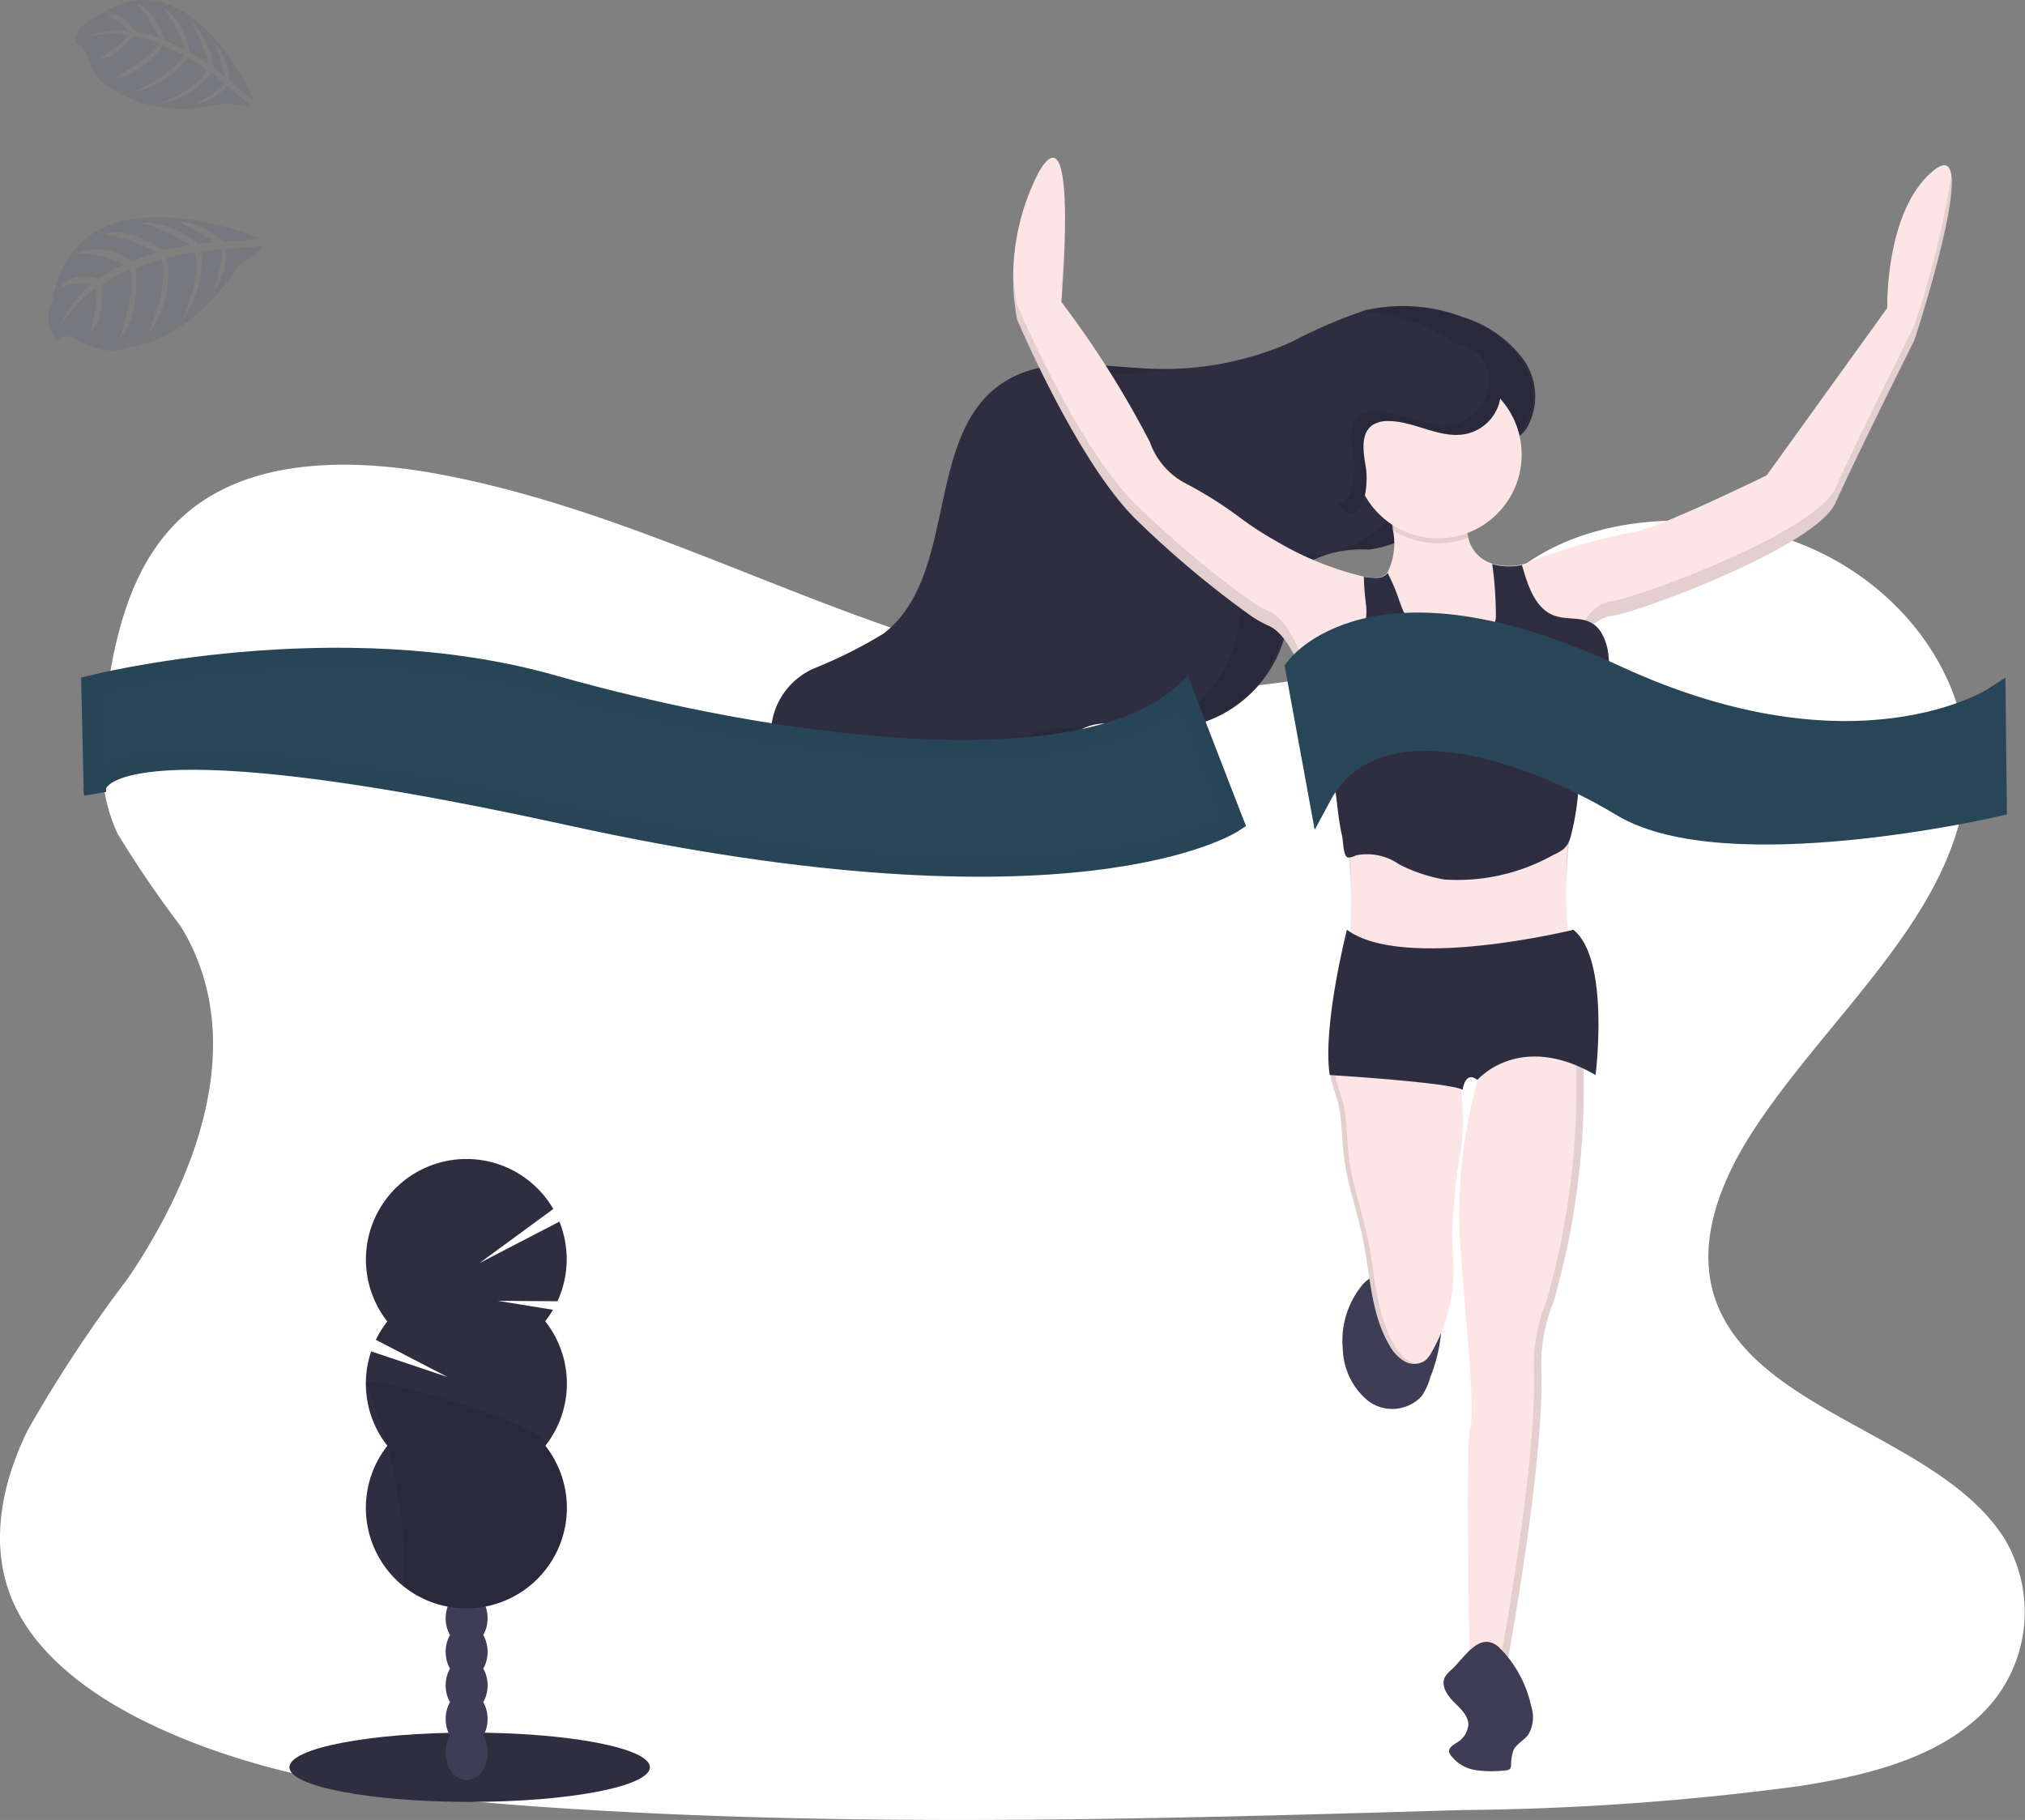 <svg xmlns="http://www.w3.org/2000/svg" width="90.443" height="81.288" viewBox="0 0 90.443 81.288">
  <rect x="0" y="0" width="90.443" height="81.288" fill="#808080" stroke="none"/>
  <g id="Group_2563" data-name="Group 2563" transform="translate(-2111 -7240)">
    <path id="Path_621" data-name="Path 621" d="M107.271,44.568c-5.8-.206-11.32-2.078-16.59-4.121s-10.5-4.317-16.155-5.4c-3.64-.7-7.8-.8-10.735,1.155-2.823,1.881-3.735,5.12-4.225,8.128-.369,2.263-.586,4.644.425,6.763A49.739,49.739,0,0,0,62.8,55.208c3,4.9.879,10.948-2.37,15.734a59.794,59.794,0,0,0-4.469,6.778c-1.176,2.388-1.72,5.129-.691,7.568,1.02,2.419,3.45,4.232,6.083,5.509C66.7,93.389,73,94.132,79.146,94.552c13.6.931,27.276.528,40.914.125A120.129,120.129,0,0,0,135.142,93.6c2.758-.434,5.6-1.122,7.606-2.782a6.37,6.37,0,0,0,1.467-8.321c-2.856-4.434-10.751-5.535-12.749-10.294-1.1-2.619.03-5.537,1.627-7.965,3.426-5.21,9.168-9.782,9.469-15.739.208-4.091-2.552-8.187-6.82-10.123-4.473-2.029-10.677-1.774-13.976,1.585C118.363,43.411,112.391,44.741,107.271,44.568Z" transform="translate(2056.274 7226.168)" fill="#fff" style="isolation: isolate"/>
    <g id="Group_664" data-name="Group 664" transform="translate(2113.147 7240)">
      <ellipse id="Ellipse_50" data-name="Ellipse 50" cx="8.05" cy="1.548" rx="8.05" ry="1.548" transform="translate(10.779 77.386)" fill="#2f2e41"/>
      <ellipse id="Ellipse_51" data-name="Ellipse 51" cx="0.937" cy="1.227" rx="0.937" ry="1.227" transform="translate(17.757 77.05)" fill="#3f3d56"/>
      <ellipse id="Ellipse_52" data-name="Ellipse 52" cx="0.937" cy="1.227" rx="0.937" ry="1.227" transform="translate(17.757 75.55)" fill="#3f3d56"/>
      <ellipse id="Ellipse_53" data-name="Ellipse 53" cx="0.937" cy="1.227" rx="0.937" ry="1.227" transform="translate(17.757 74.05)" fill="#3f3d56"/>
      <ellipse id="Ellipse_54" data-name="Ellipse 54" cx="0.937" cy="1.227" rx="0.937" ry="1.227" transform="translate(17.757 72.552)" fill="#3f3d56"/>
      <ellipse id="Ellipse_55" data-name="Ellipse 55" cx="0.937" cy="1.227" rx="0.937" ry="1.227" transform="translate(17.757 71.052)" fill="#3f3d56"/>
      <ellipse id="Ellipse_56" data-name="Ellipse 56" cx="0.937" cy="1.227" rx="0.937" ry="1.227" transform="translate(17.757 69.552)" fill="#3f3d56"/>
      <ellipse id="Ellipse_57" data-name="Ellipse 57" cx="0.937" cy="1.227" rx="0.937" ry="1.227" transform="translate(17.757 68.052)" fill="#3f3d56"/>
      <path id="Path_380" data-name="Path 380" d="M137.063,478a4.453,4.453,0,0,0,.35-.514l-2.463-.4,2.663.02a4.493,4.493,0,0,0,.086-3.557l-3.572,1.854,3.3-2.419a4.489,4.489,0,1,0-7.415,5.024,4.532,4.532,0,0,0-.512.819l3.2,1.66-3.408-1.144a4.487,4.487,0,0,0,.723,4.216,4.489,4.489,0,1,0,7.057,0,4.489,4.489,0,0,0,0-5.552Z" transform="translate(-114.861 -418.985)" fill="#2f2e41"/>
      <path id="Path_381" data-name="Path 381" d="M129.058,561.457a21.7,21.7,0,0,1,1.714,9.079,4.489,4.489,0,0,0,6.3-6.3C137.674,563.47,129.058,560.955,129.058,561.457Z" transform="translate(-114.869 -499.666)" opacity="0.1" style="isolation: isolate"/>
      <path id="Path_382" data-name="Path 382" d="M525.845,520.23a3.116,3.116,0,0,0,1.119,2.309,1.793,1.793,0,0,0,2.39-.188,2.674,2.674,0,0,0,.4-.863,7.158,7.158,0,0,0,.282-4.47c-1.134-.074-2.448-.607-3.3.33A3.908,3.908,0,0,0,525.845,520.23Z" transform="translate(-468.018 -459.978)" fill="#3f3d56"/>
      <path id="Path_383" data-name="Path 383" d="M526.694,434.2a28.068,28.068,0,0,0-.38,3.84c.01.5.063.99.064,1.489a7.34,7.34,0,0,1-.99,3.691,1.241,1.241,0,0,1-.27.35.868.868,0,0,1-.945.032,1.86,1.86,0,0,1-.672-.729c-.819-1.4-.842-3.108-1.167-4.7-.248-1.217-.684-2.4-.841-3.628-.1-.793-.087-1.6-.25-2.384-.05-.236-.188-.591-.279-.94a1.414,1.414,0,0,1-.044-.827c.175-.43.748-.263,1.12-.236a25.8,25.8,0,0,0,3.943-.01.457.457,0,0,1,.368.077.452.452,0,0,1,.088.159,5.336,5.336,0,0,1,.239.88A9.772,9.772,0,0,1,526.694,434.2Z" transform="translate(-463.604 -382.809)" fill="#fde5e5"/>
      <g id="Group_659" data-name="Group 659" transform="translate(57.271 47.29)" opacity="0.1">
        <path id="Path_384" data-name="Path 384" d="M552.281,430.457a.973.973,0,0,0-.2,0c-.629.051-1.259.076-1.888.079Q551.236,430.538,552.281,430.457Z" transform="translate(-546.969 -430.413)"/>
        <path id="Path_385" data-name="Path 385" d="M524.411,443.6a1.861,1.861,0,0,1-.672-.729c-.819-1.4-.842-3.108-1.167-4.7-.248-1.217-.684-2.4-.841-3.628-.1-.793-.087-1.6-.25-2.384-.049-.236-.188-.592-.279-.94a1.415,1.415,0,0,1-.044-.827.469.469,0,0,1,.44-.286c-.278-.019-.55.014-.66.286a1.414,1.414,0,0,0,.044.827c.091.349.23.7.279.94.163.783.147,1.591.25,2.384.157,1.233.593,2.412.841,3.628.324,1.591.347,3.3,1.167,4.7a1.858,1.858,0,0,0,.672.729.976.976,0,0,0,.576.117A1.015,1.015,0,0,1,524.411,443.6Z" transform="translate(-520.893 -430.101)"/>
      </g>
      <path id="Path_386" data-name="Path 386" d="M577.37,423.414a7.413,7.413,0,0,0-.55,3.189c.11,4.4-1.649,13.634-1.649,13.634h-1.539s-.22-10.225,0-11.105-.11-3.958-.44-8.246a22.016,22.016,0,0,1,.781-7.346c.123-.44.209-.681.209-.681s2.529-3.738,3.958-1.979a4.378,4.378,0,0,1,.565,2.277A34.556,34.556,0,0,1,577.37,423.414Z" transform="translate(-510.123 -365.284)" fill="#fde5e5"/>
      <path id="Path_387" data-name="Path 387" d="M592.484,413.163a4.354,4.354,0,0,0-.565-2.277,1.133,1.133,0,0,0-1.08-.458,1.172,1.172,0,0,1,.75.458,4.379,4.379,0,0,1,.565,2.277,34.563,34.563,0,0,1-1.335,10.257,7.413,7.413,0,0,0-.55,3.189c.11,4.4-1.649,13.634-1.649,13.634h.33s1.759-9.236,1.649-13.634a7.414,7.414,0,0,1,.55-3.189A34.559,34.559,0,0,0,592.484,413.163Z" transform="translate(-523.902 -365.29)" opacity="0.1" style="isolation: isolate"/>
      <path id="Path_388" data-name="Path 388" d="M567.262,668.176a1.43,1.43,0,0,0-.314.343c-.2.372.083.816.381,1.112s.66.612.66,1.034a1.03,1.03,0,0,1-.543.809c-.154.1-.347.22-.316.4a.382.382,0,0,0,.058.129,1.7,1.7,0,0,0,1.125.682,5.073,5.073,0,0,0,1.348.011.272.272,0,0,0,.185-.064.25.25,0,0,0,.05-.152,1.977,1.977,0,0,1,.11-.689c.143-.287.472-.433.66-.69a1.536,1.536,0,0,0,.128-1.269,5.233,5.233,0,0,0-1.444-2.639C568.5,666.453,567.83,667.64,567.262,668.176Z" transform="translate(-504.554 -593.624)" fill="#3f3d56"/>
      <path id="Path_389" data-name="Path 389" d="M327.534,129.739a2.846,2.846,0,0,0-.173-3.112,5.317,5.317,0,0,0-2.673-1.857,7.524,7.524,0,0,0-4.385-.295,21.537,21.537,0,0,0-3.255,1.4,14,14,0,0,1-6.078,1.209c-2.321-.065-4.864-.66-6.812.609-3.565,2.319-1.979,8.63-5.351,11.215a20.862,20.862,0,0,1-3.065,1.539,3.194,3.194,0,0,0-1.946,2.619,3.049,3.049,0,0,0,.55,1.539,7.124,7.124,0,0,0,6,3.222,7.635,7.635,0,0,0,6.042-3.219,4.719,4.719,0,0,1,1.139-1.348c.99-.649,2.293-.195,3.474-.1a5.634,5.634,0,0,0,5.782-4.349c.22-1.105.181-2.426,1.071-3.119a4.991,4.991,0,0,1,2.639-.535,5.4,5.4,0,0,0,3.882-2.564c.414-.621.463-1.363,1.028-1.853C326.009,130.208,326.951,130.605,327.534,129.739Z" transform="translate(-261.494 -110.608)" fill="#2f2e41"/>
      <g id="Group_660" data-name="Group 660" transform="translate(38.348 13.661)" opacity="0.1">
        <path id="Path_390" data-name="Path 390" d="M402.551,148.456a13.941,13.941,0,0,0,2.877-.22c-.262.008-.526.008-.788,0-1.822-.051-3.78-.427-5.48.026C400.282,148.273,401.442,148.425,402.551,148.456Z" transform="translate(-393.622 -145.425)"/>
        <path id="Path_391" data-name="Path 391" d="M354.269,296.212a4.719,4.719,0,0,0-1.139,1.348,7.724,7.724,0,0,1-4.34,2.992c.129.005.257.009.387.008a7.631,7.631,0,0,0,6.042-3.219,4.721,4.721,0,0,1,1.139-1.348l.086-.053A3.083,3.083,0,0,0,354.269,296.212Z" transform="translate(-348.79 -276.999)"/>
        <path id="Path_392" data-name="Path 392" d="M530.933,126.6a5.339,5.339,0,0,0-2.673-1.857,7.523,7.523,0,0,0-4.385-.295c-.033.008-.065.018-.1.026a8.415,8.415,0,0,1,2.393.488,5.339,5.339,0,0,1,2.673,1.857,2.848,2.848,0,0,1,.173,3.112c-.583.87-1.525.473-2.142,1.008-.565.489-.613,1.231-1.028,1.853a5.654,5.654,0,0,1-3.206,2.441c.463-.055.951-.048,1.413-.1a5.4,5.4,0,0,0,3.882-2.564c.414-.621.463-1.363,1.028-1.853.617-.535,1.559-.139,2.142-1.008A2.841,2.841,0,0,0,530.933,126.6Z" transform="translate(-503.525 -124.242)"/>
        <path id="Path_393" data-name="Path 393" d="M455.585,225.193a5,5,0,0,0-2.639.535c-.89.694-.847,2.014-1.071,3.119a5.645,5.645,0,0,1-3.815,4.118l.131.012a5.634,5.634,0,0,0,5.782-4.349c.22-1.1.181-2.425,1.071-3.119a1.985,1.985,0,0,1,.683-.33C455.677,225.181,455.632,225.189,455.585,225.193Z" transform="translate(-437.145 -214.082)"/>
      </g>
      <path id="Path_394" data-name="Path 394" d="M432.314,72.267s-2.639,5.278-3.518,7.257-8.906,4.948-10.006,5.058a1.416,1.416,0,0,0-.785.378,4.324,4.324,0,0,0-.974,1.491,34.013,34.013,0,0,1-.11,7.916c-.011.1-.021.191-.03.284-.479,4.708.524,5.819.524,5.819s-10.665,4.068-10.335-1.209a23.909,23.909,0,0,0-.014-3.89,16.337,16.337,0,0,0-.631-3.063c-.261-.912-.572-1.911-.894-3.272a14.36,14.36,0,0,0-.611-2c-.008-.02-.015-.04-.022-.058-.55-1.364-1.1-1.805-1.414-1.948a4.755,4.755,0,0,1-.844-.475,44.412,44.412,0,0,1-5.138-4.319c-2.639-2.639-5.278-8.906-5.278-8.906a10.255,10.255,0,0,1,.99-6.6c1.759-2.969.99,5.827.99,5.827a43.176,43.176,0,0,1,3.958,6.267,3.307,3.307,0,0,0,1.539,1.81,18.256,18.256,0,0,1,2.434,1.522,14.2,14.2,0,0,0,1.637,1.069,14.051,14.051,0,0,0,3.929,1.6,3.708,3.708,0,0,0,.579.049.6.6,0,0,0,.484-.22,2.868,2.868,0,0,0,.246-1.911,9.71,9.71,0,0,0-.18-1.059s3.573-2.254,3.464.495a3.071,3.071,0,0,0,.084.9,1.566,1.566,0,0,0,1.065,1.165,2.638,2.638,0,0,0,1.319.043,1.289,1.289,0,0,0,.389-.133,26.609,26.609,0,0,1,4.618-1.319c.99-.11,5.937-2.529,5.937-2.529l5.388-7.477s-.11-4.4,2.089-6.157S432.314,72.267,432.314,72.267Z" transform="translate(-348.959 -57.073)" fill="#fde5e5"/>
      <g id="Group_661" data-name="Group 661" transform="translate(43.105 7.86)" opacity="0.1">
        <path id="Path_395" data-name="Path 395" d="M616.811,297.525a21.865,21.865,0,0,0-.126,2.661c.011-.581.049-1.244.126-2,.009-.092.019-.188.03-.284a43.143,43.143,0,0,0,.275-5.1,44.219,44.219,0,0,1-.275,4.441C616.834,297.337,616.819,297.432,616.811,297.525Z" transform="translate(-591.984 -268.466)"/>
        <path id="Path_396" data-name="Path 396" d="M544.77,205.06c-.074.043-.11.069-.11.069a9.413,9.413,0,0,1,.211,1.429A6.746,6.746,0,0,0,544.77,205.06Z" transform="translate(-527.88 -190.373)"/>
        <path id="Path_397" data-name="Path 397" d="M411.686,89.927c.054-.77.134-2.15.119-3.377-.019,1.64-.165,3.314-.165,3.314Z" transform="translate(-409.486 -84.893)"/>
        <path id="Path_398" data-name="Path 398" d="M528.567,382.52a.722.722,0,0,1-.008.129c-.33,5.278,10.336,1.21,10.336,1.21a1.786,1.786,0,0,1-.278-.559C537.01,383.871,528.937,386.53,528.567,382.52Z" transform="translate(-513.543 -348.321)"/>
        <path id="Path_399" data-name="Path 399" d="M634.4,78.155s-2.639,5.278-3.518,7.257-8.906,4.948-10.006,5.058a1.417,1.417,0,0,0-.785.378,4.326,4.326,0,0,0-.974,1.491s.026.179.058.52a4.089,4.089,0,0,1,.916-1.351,1.417,1.417,0,0,1,.785-.378c1.1-.11,9.126-3.079,10.006-5.058s3.518-7.257,3.518-7.257,1.859-5.646,1.655-7.335A41.906,41.906,0,0,1,634.4,78.155Z" transform="translate(-594.153 -71.48)"/>
        <path id="Path_400" data-name="Path 400" d="M407.051,134.751a16.34,16.34,0,0,0-.631-3.063c-.261-.911-.572-1.911-.894-3.272a14.361,14.361,0,0,0-.611-2c-.008-.02-.015-.04-.022-.058-.55-1.364-1.1-1.805-1.414-1.948a4.752,4.752,0,0,1-.844-.475,44.415,44.415,0,0,1-5.138-4.319c-2.639-2.639-5.278-8.906-5.278-8.906a9.947,9.947,0,0,1-.163-1.6,10.606,10.606,0,0,0,.163,2.263s2.639,6.267,5.278,8.906a44.41,44.41,0,0,0,5.138,4.319,4.754,4.754,0,0,0,.851.475c.313.143.862.584,1.414,1.948.007.019.014.038.022.058a14.363,14.363,0,0,1,.608,2c.322,1.361.633,2.361.894,3.272a16.332,16.332,0,0,1,.631,3.063c.046.46.074.96.081,1.523A19.159,19.159,0,0,0,407.051,134.751Z" transform="translate(-392.05 -104.973)"/>
      </g>
      <path id="Path_401" data-name="Path 401" d="M521.729,236.771a6.541,6.541,0,0,0-.44.866,5.232,5.232,0,0,0-.2,1.454,11.67,11.67,0,0,1-.312,2.036,2.272,2.272,0,0,1-.11.361.955.955,0,0,1-.129.22.935.935,0,0,1-.2.186,2.4,2.4,0,0,1-.373.2,8.761,8.761,0,0,1-4.87,1.1,7.088,7.088,0,0,1-2.026-.682,2.5,2.5,0,0,0-1.915-.4h0a.966.966,0,0,1-.307.1.3.3,0,0,1-.062-.005c-.207-.04-.207-.737-.254-.942-.18-.789-.208-1.429-.316-2.115a6.936,6.936,0,0,0-.265-1.118,13.2,13.2,0,0,1-.573-4.143c0-.069-.495,0-.66-.007-.042,0-.065-.007-.055-.021a.226.226,0,0,1,.033-.037.5.5,0,0,1,.2-.1l.13-.038a4.44,4.44,0,0,0,1.937-.751,2.59,2.59,0,0,0,.637-2,11.9,11.9,0,0,1-.1-1.262,3.706,3.706,0,0,0,.579.049.6.6,0,0,0,.484-.22,8.688,8.688,0,0,1,.475,1.1,7.608,7.608,0,0,0,.6,1.359,2.3,2.3,0,0,0,2.058,1.054,1.912,1.912,0,0,0,1.7-1.484,16.787,16.787,0,0,0-.161-2.429,2.638,2.638,0,0,0,1.32.043,1.191,1.191,0,0,1,.047.137c.247.849.577,1.823,1.407,2.124.537.194,1.171.048,1.667.33a1.093,1.093,0,0,1,.11.073,1.218,1.218,0,0,1,.291.309,2.482,2.482,0,0,1,.353,1.108A6.148,6.148,0,0,1,521.729,236.771Z" transform="translate(-452.733 -203.91)" fill="#2f2e41"/>
      <path id="Path_402" data-name="Path 402" d="M548.167,200.047a3.747,3.747,0,0,1-3.367-.34,9.726,9.726,0,0,0-.18-1.059s3.573-2.254,3.463.495A3.077,3.077,0,0,0,548.167,200.047Z" transform="translate(-484.74 -176.033)" opacity="0.1" style="isolation: isolate"/>
      <ellipse id="Ellipse_58" data-name="Ellipse 58" cx="3.738" cy="3.738" rx="3.738" ry="3.738" transform="translate(58.34 16.569)" fill="#fde5e5"/>
      <path id="Path_405" data-name="Path 405" d="M507.12,255.368s3.376-4.686,14.189.335,16.985,1,16.985,1l.053,4.8s-12.027,2.789-16.668,0-11.2-4.733-13.511-.414Z" transform="translate(-451.363 -225.522)" fill="#294658" stroke="#294658" stroke-width="1"/>
      <path id="Path_406" data-name="Path 406" d="M68.227,273.388s-7.257,4.618-29.8-.33-21.44-.99-21.44-.99V266.9s11.105-2.749,20.781,0,23.449,4.334,28.273.078Z" transform="translate(-15.115 -236.467)" fill="#f86d70"/>
      <path id="Path_407" data-name="Path 407" d="M68.227,273.388s-7.257,4.618-29.8-.33-21.44-.99-21.44-.99V266.9s11.105-2.749,20.781,0,23.449,4.334,28.273.078Z" transform="translate(-15.115 -236.467)" opacity="0.1" style="isolation: isolate"/>
      <path id="Path_408" data-name="Path 408" d="M68.967,274.948s-7.037,4.618-29.577-.33-21.221-.99-21.221-.99l-.11-4.728s10.885-2.749,20.561,0,23.339,4.664,28.163.408Z" transform="translate(-16.076 -238.247)" fill="#294658" stroke="#284558" stroke-width="1"/>
      <path id="Path_409" data-name="Path 409" d="M506.955,141.505c-.11-.686-.279-1.55.295-1.943a1.22,1.22,0,0,1,.681-.176c1.189-.012,2.324.816,3.49.574a1.967,1.967,0,0,0,.77-3.5,3.951,3.951,0,0,0-1.6-.579,9.835,9.835,0,0,0-4.469-.22,3.362,3.362,0,0,0-2.67,3.189,4.5,4.5,0,0,0,.8,1.979c.29.464,1.421,2.639,1.969,2.672C507,143.542,507.031,141.954,506.955,141.505Z" transform="translate(-448.092 -120.579)" fill="#2f2e41"/>
      <path id="Path_410" data-name="Path 410" d="M531.005,377.69s-7.586,1.869-10.115,0c0,0-1.1,4.288-.77,6.487,0,0,5.388.33,5.937.66,0,0,.11-.88.66-.44,0,0,1.869-2.2,5.278-.22C531.995,384.177,532.655,379.009,531.005,377.69Z" transform="translate(-462.879 -336.162)" fill="#2f2e41"/>
      <path id="Path_411" data-name="Path 411" d="M530.14,143.154a2.165,2.165,0,0,0-.245-.154,1.963,1.963,0,0,1-1.076,3.218c-1.166.242-2.3-.586-3.49-.574a1.221,1.221,0,0,0-.68.176c-.574.393-.406,1.257-.3,1.943.072.449.043,2.036-.729,1.993h-.013c.212.258.41.433.563.44.77.043.8-1.539.729-1.993-.11-.686-.278-1.55.3-1.943a1.22,1.22,0,0,1,.681-.176c1.189-.012,2.324.816,3.49.574a1.967,1.967,0,0,0,.77-3.5Z" transform="translate(-466.04 -127.277)" opacity="0.1" style="isolation: isolate"/>
      <g id="Group_662" data-name="Group 662" transform="translate(0 9.699)" opacity="0.1">
        <path id="Path_412" data-name="Path 412" d="M9.507,89.162S1.286,85.706.208,91.94a1.516,1.516,0,0,0,.22,1.774s.168-.43.963.015a4.136,4.136,0,0,0,.9.364,2.019,2.019,0,0,0,1.278-.068h0s2.7-.146,4.977-3.683c0,0,.974-.6,1.024-.828l-1.629.11a2.711,2.711,0,0,1-.55,1.909s.6-1.85.311-1.9c-.058-.011-.861.1-.861.1a4.428,4.428,0,0,1-.88,3.147s1.009-2.11.57-3.109l-1.2.232a4.659,4.659,0,0,1-.86,3.451s.977-2.243.6-3.383l-1.152.387s.278,2.135-.717,3.189c0,0,.869-2.706.46-3.079a6.022,6.022,0,0,0-1.258.66s.165,1.539-.468,2.089c0,0,.389-1.869.2-1.946a6.277,6.277,0,0,0-1.57,1.688A4.564,4.564,0,0,1,1.976,91.18a2.531,2.531,0,0,0-1.429.2s.417-.793,1.721-.417a5.716,5.716,0,0,1,1.16-.66A5.561,5.561,0,0,0,1.3,89.822a2.435,2.435,0,0,1,2.428.369l1.148-.416a7.815,7.815,0,0,0-2.393-.814s1.062-.41,2.692.733l1.175-.241a9.355,9.355,0,0,0-2.209-1,3.7,3.7,0,0,1,2.549.941l.8-.068s-.974-.573-1.269-.712-.281-.231-.281-.231a3.837,3.837,0,0,1,1.888.908A9.281,9.281,0,0,0,9.507,89.162Z" transform="translate(-0.013 -88.207)" fill="#262f67"/>
      </g>
      <g id="Group_663" data-name="Group 663" transform="translate(1.205 0)" opacity="0.1">
        <path id="Path_413" data-name="Path 413" d="M18.955,4.454S16.037-2.283,11.849.807a1.247,1.247,0,0,0-.88,1.176s.345-.159.563.557a3.45,3.45,0,0,0,.33.728,1.649,1.649,0,0,0,.791.685h0s1.689,1.454,5.058.648c0,0,.922.2,1.081.091l-1.03-.864a2.217,2.217,0,0,1-1.416.818s1.411-.759,1.269-.954c-.029-.04-.565-.433-.565-.433A3.658,3.658,0,0,1,14.74,4.63s1.8-.679,2.11-1.523L16,2.557a3.843,3.843,0,0,1-2.477,1.56s1.858-.77,2.284-1.667l-.9-.427s-1.051,1.429-2.24,1.483c0,0,2.057-1.113,2.025-1.567a4.778,4.778,0,0,0-1.125-.321S12.789,2.626,12.1,2.6c0,0,1.3-.89,1.225-1.045a5.149,5.149,0,0,0-1.894.11,3.752,3.752,0,0,1,1.908-.3,2.061,2.061,0,0,0-.961-.693s.7-.234,1.26.732a4.768,4.768,0,0,1,1.065.267,4.5,4.5,0,0,0-.99-1.5s.88.22,1.231,1.6l.918.408A6.312,6.312,0,0,0,14.895.335S15.76.7,16.077,2.3l.835.527A7.665,7.665,0,0,0,16.167.985,3.045,3.045,0,0,1,17.146,3l.517.418s-.253-.9-.349-1.146-.035-.3-.035-.3a3.167,3.167,0,0,1,.6,1.615A7.783,7.783,0,0,0,18.955,4.454Z" transform="translate(-10.97 0.004)" fill="#262f67"/>
      </g>
    </g>
  </g>
</svg>
